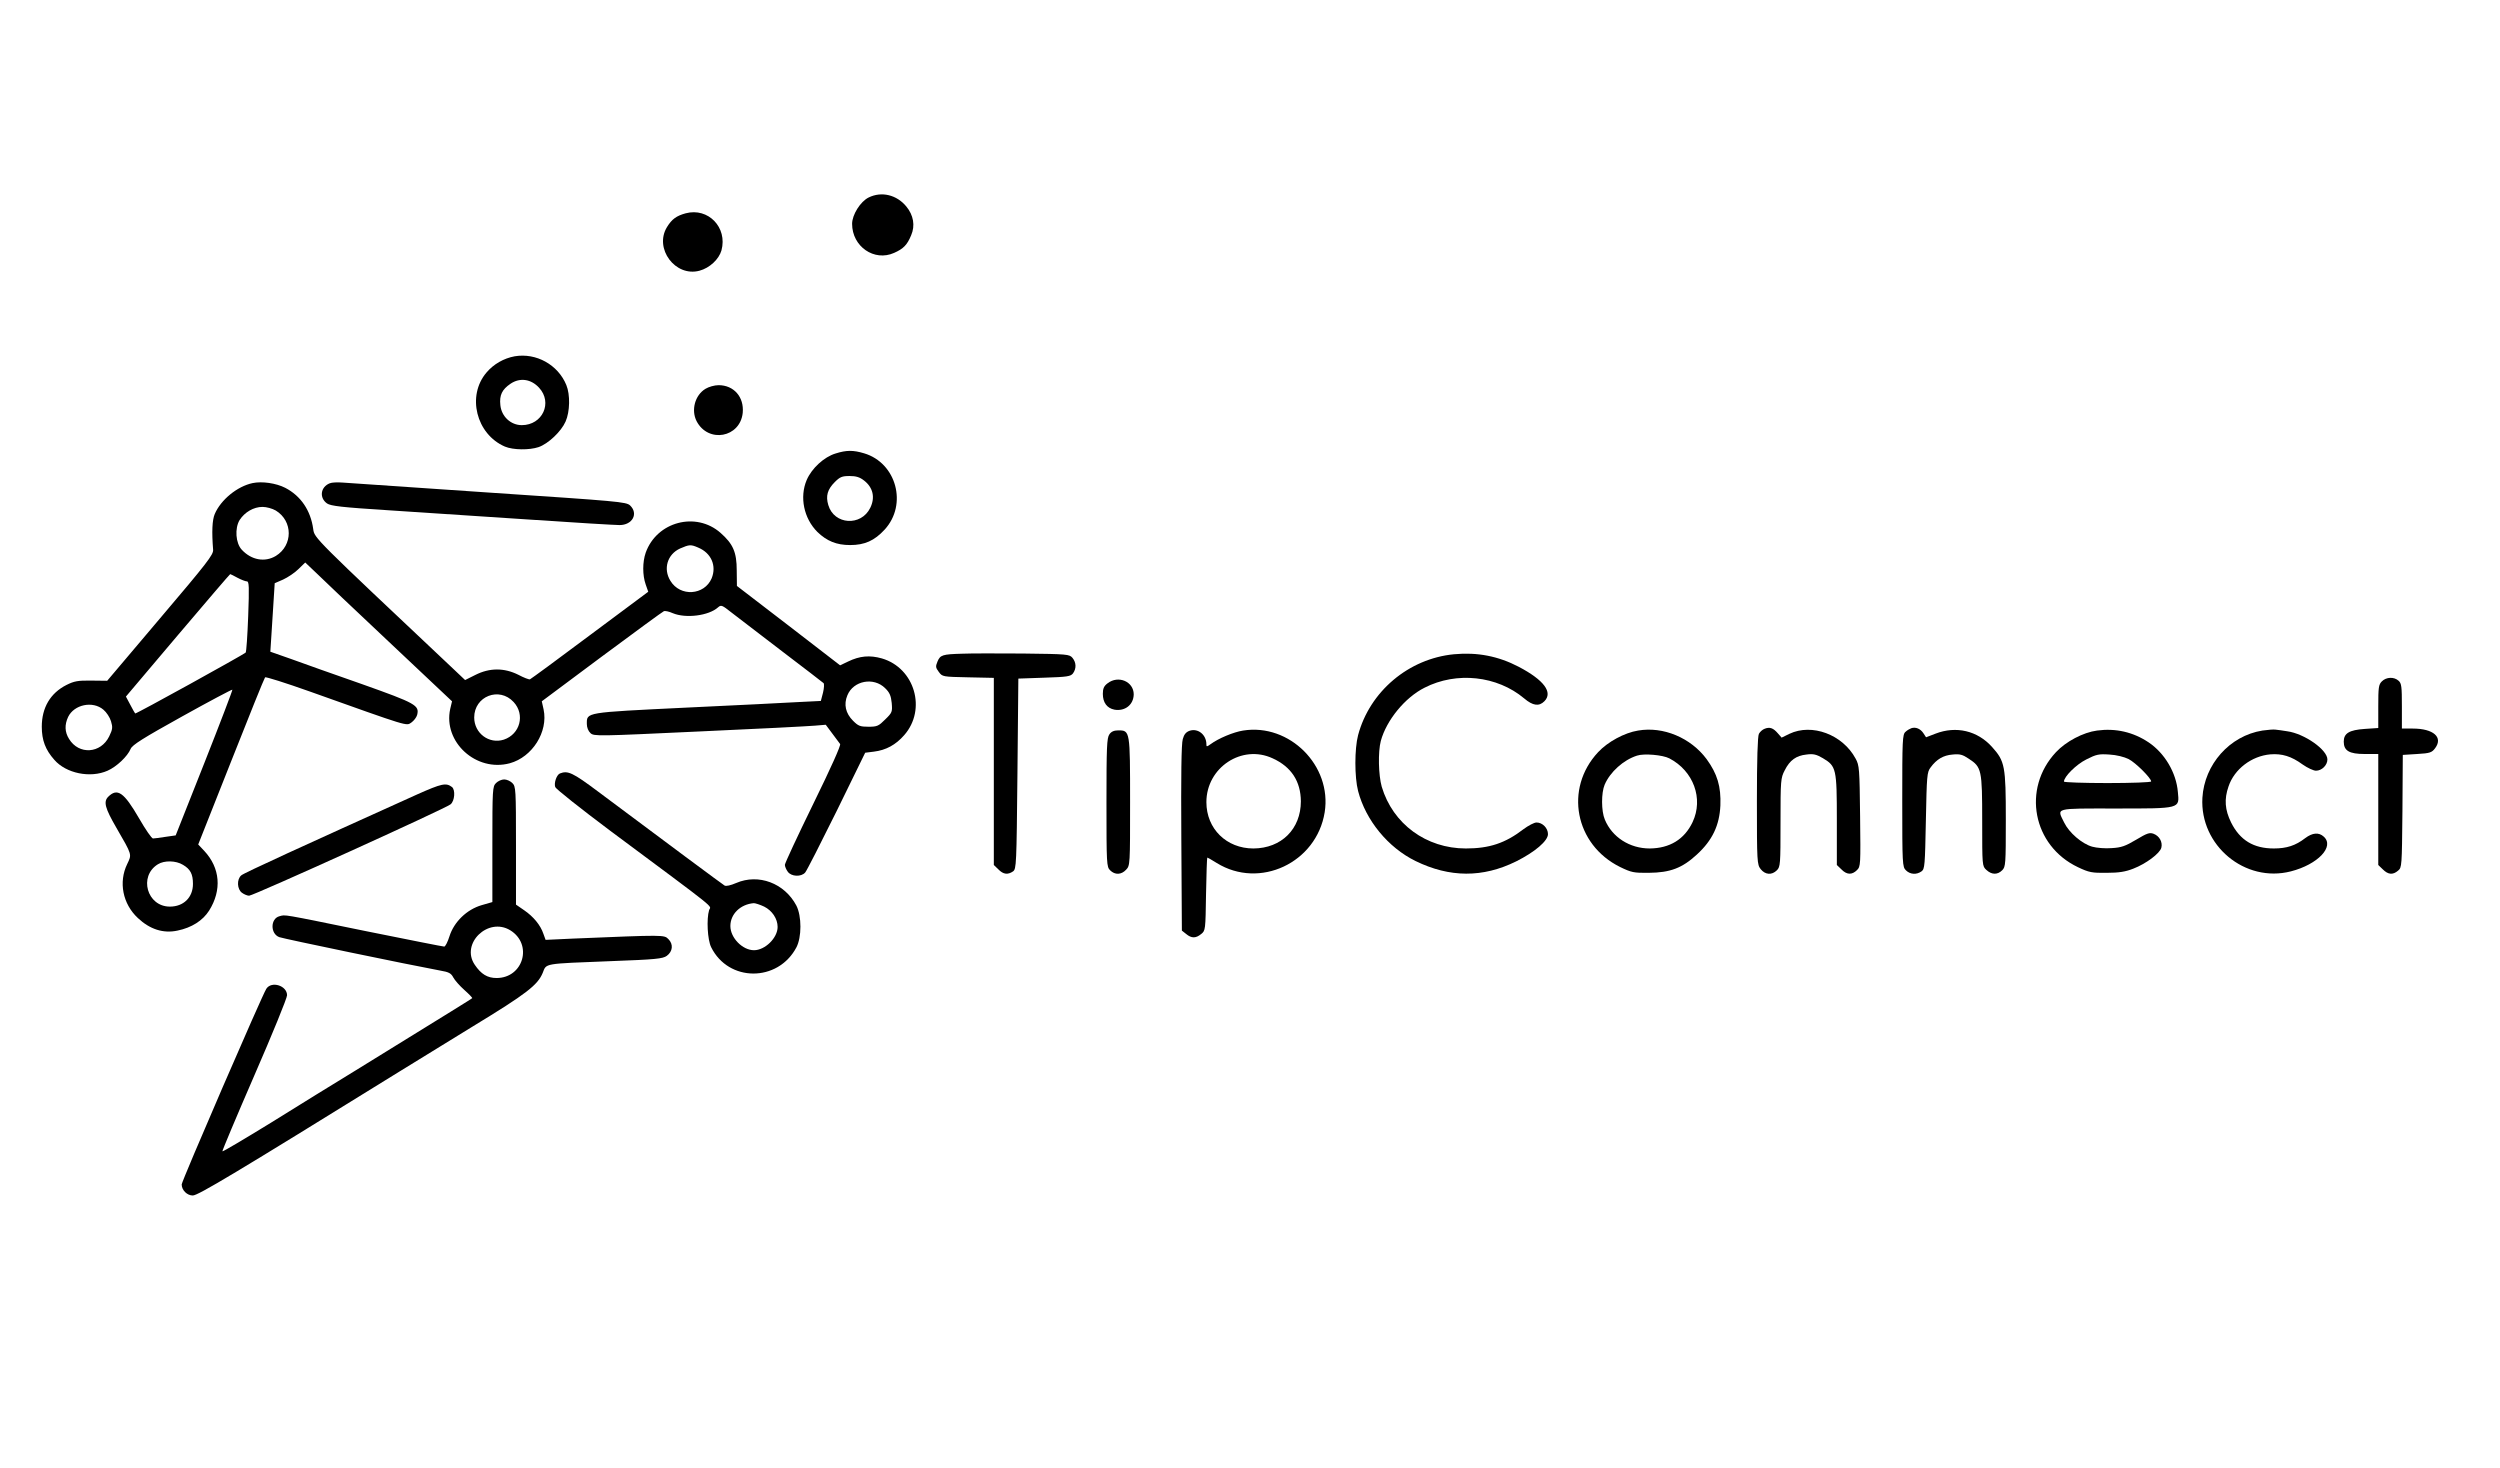 <?xml version="1.0" standalone="no"?>
<!DOCTYPE svg PUBLIC "-//W3C//DTD SVG 20010904//EN"
 "http://www.w3.org/TR/2001/REC-SVG-20010904/DTD/svg10.dtd">
<svg version="1.0" xmlns="http://www.w3.org/2000/svg"
 width="1376pt" height="808pt" viewBox="0 0 1376 808"
 preserveAspectRatio="xMidYMid meet">

<g transform="translate(0,808) scale(0.1,-0.1)"
fill="#000000" stroke="none">
<path d="M4781 6993 c-45 -22 -91 -95 -91 -145 0 -125 122 -209 231 -160 52
23 72 44 94 97 23 53 13 111 -27 159 -53 64 -136 84 -207 49z"/>
<path d="M3774 6906 c-51 -14 -76 -32 -103 -76 -72 -118 46 -276 179 -240 56
15 107 63 121 112 34 126 -73 237 -197 204z"/>
<path d="M2833 6119 c-60 -11 -116 -43 -155 -89 -110 -128 -57 -340 101 -408
45 -19 134 -20 185 -3 53 18 125 86 149 141 24 54 26 148 4 201 -46 112 -166
178 -284 158z m134 -173 c76 -82 19 -206 -95 -206 -61 0 -112 48 -118 110 -6
55 9 86 56 118 52 35 113 26 157 -22z"/>
<path d="M3883 5940 c-58 -35 -80 -117 -49 -178 64 -123 240 -91 254 46 8 87
-49 152 -133 152 -22 0 -54 -9 -72 -20z"/>
<path d="M4599 5584 c-63 -19 -131 -81 -159 -146 -40 -94 -16 -211 59 -286 52
-50 105 -72 180 -72 80 0 134 24 190 85 127 138 65 367 -113 420 -60 18 -97
18 -157 -1z m157 -149 c49 -38 62 -93 34 -150 -50 -103 -199 -94 -231 15 -15
50 -5 86 36 127 28 28 40 33 81 33 35 0 56 -6 80 -25z"/>
<path d="M1390 5421 c-84 -18 -174 -91 -208 -170 -14 -33 -17 -97 -9 -197 2
-27 -32 -71 -291 -376 l-292 -345 -88 1 c-74 1 -94 -3 -136 -24 -89 -45 -136
-125 -136 -230 0 -74 20 -127 69 -182 65 -75 198 -102 293 -60 50 22 110 79
127 120 9 22 68 59 284 179 149 83 274 149 276 147 2 -2 -67 -183 -154 -403
l-158 -399 -56 -8 c-31 -5 -62 -9 -69 -9 -7 0 -41 49 -76 110 -84 145 -120
170 -171 119 -26 -27 -17 -62 45 -169 89 -154 86 -146 60 -201 -48 -99 -25
-219 59 -297 66 -62 140 -86 218 -69 78 16 139 55 174 110 71 113 61 235 -27
329 l-33 35 181 457 c99 251 183 459 187 463 3 4 114 -31 246 -78 555 -198
530 -190 559 -171 14 10 28 28 32 42 13 53 -7 64 -302 169 -154 54 -330 116
-392 139 l-114 40 6 93 c3 52 9 137 12 189 l6 95 46 20 c26 12 64 37 85 58
l37 36 58 -55 c31 -31 213 -203 403 -382 l347 -327 -10 -42 c-40 -182 143
-349 328 -299 124 34 212 173 186 296 l-10 45 330 246 c182 135 336 248 342
250 7 3 29 -2 49 -11 72 -30 198 -14 249 32 17 15 22 13 75 -29 32 -24 157
-120 278 -213 121 -92 224 -171 228 -175 4 -4 3 -27 -3 -52 l-12 -46 -121 -6
c-67 -4 -349 -18 -626 -31 -555 -27 -541 -25 -541 -90 0 -19 8 -39 20 -50 19
-18 40 -17 598 9 317 14 604 29 637 32 l60 5 35 -47 c19 -26 39 -53 44 -59 5
-7 -49 -128 -148 -330 -86 -176 -156 -326 -156 -335 0 -9 7 -26 16 -38 19 -27
74 -30 96 -4 8 9 86 162 173 338 l157 321 48 6 c66 8 120 37 167 91 124 141
58 369 -123 422 -67 19 -122 14 -186 -17 l-44 -21 -284 219 -284 218 -1 85 c0
101 -20 146 -89 207 -135 119 -351 62 -412 -109 -18 -52 -18 -124 0 -175 l14
-40 -321 -239 c-176 -132 -325 -241 -330 -243 -5 -2 -34 9 -64 25 -78 39 -158
39 -237 -1 l-56 -28 -57 54 c-780 735 -772 727 -779 777 -14 103 -69 183 -154
227 -51 26 -128 37 -180 26z m128 -151 c95 -58 95 -192 0 -250 -60 -36 -134
-23 -187 34 -34 36 -40 118 -12 164 28 43 77 72 126 72 22 0 54 -9 73 -20z
m2325 -204 c72 -30 102 -100 74 -169 -40 -94 -173 -103 -227 -14 -41 66 -17
146 53 178 51 22 59 23 100 5z m-2536 -166 c21 -11 44 -20 52 -20 12 0 13 -30
7 -192 -4 -106 -10 -196 -14 -200 -13 -12 -604 -339 -608 -335 -2 2 -14 23
-27 48 l-24 45 285 337 c157 185 287 337 289 337 2 0 20 -9 40 -20z m3565
-608 c24 -23 32 -41 36 -81 4 -49 3 -53 -36 -91 -36 -36 -44 -40 -92 -40 -46
0 -56 4 -85 33 -41 41 -52 90 -31 140 33 81 145 102 208 39z m-2045 -76 c64
-69 36 -177 -54 -207 -81 -26 -163 35 -163 122 0 117 138 171 217 85z m-2258
-42 c17 -14 36 -43 42 -64 10 -33 9 -44 -10 -83 -46 -95 -167 -103 -221 -14
-24 38 -25 78 -5 121 33 68 135 90 194 40z m438 -854 c41 -24 55 -51 55 -105
0 -75 -52 -125 -127 -125 -126 0 -173 167 -66 233 35 22 99 21 138 -3z"/>
<path d="M1815 5420 c-51 -20 -59 -80 -15 -111 21 -14 78 -21 345 -38 176 -12
524 -35 773 -51 248 -17 470 -30 492 -30 71 0 105 63 58 108 -22 20 -61 23
-778 71 -415 28 -777 53 -805 55 -27 2 -59 1 -70 -4z"/>
<path d="M5295 4482 c-108 -3 -120 -7 -135 -43 -11 -27 -11 -33 7 -57 20 -27
21 -27 162 -30 l141 -3 0 -515 0 -515 25 -24 c27 -28 52 -31 81 -11 18 14 19
34 24 538 l5 523 143 5 c127 4 145 7 158 24 19 27 18 59 -3 85 -17 20 -27 21
-273 24 -140 1 -291 1 -335 -1z"/>
<path d="M8003 4479 c-250 -24 -464 -205 -528 -445 -20 -76 -20 -231 0 -308
42 -161 165 -311 316 -385 188 -92 370 -93 554 -2 104 52 175 113 175 150 0
33 -30 64 -63 64 -13 0 -45 -17 -72 -37 -100 -77 -188 -106 -317 -106 -218 0
-402 135 -463 340 -18 64 -21 191 -5 252 31 114 133 239 241 293 176 90 399
66 548 -59 48 -41 82 -45 111 -16 49 49 -2 117 -141 190 -113 59 -228 81 -356
69z"/>
<path d="M13110 4330 c-18 -18 -20 -33 -20 -139 l0 -118 -75 -5 c-85 -6 -115
-24 -115 -70 0 -50 30 -68 115 -68 l75 0 0 -305 0 -306 25 -24 c29 -29 55 -32
84 -7 21 17 21 25 24 327 l2 310 79 5 c71 4 81 8 99 32 45 60 -9 108 -123 108
l-60 0 0 123 c0 107 -2 126 -18 140 -25 23 -68 21 -92 -3z"/>
<path d="M6096 4319 c-20 -15 -26 -29 -26 -58 0 -48 23 -79 64 -87 58 -10 105
27 106 84 0 71 -85 107 -144 61z"/>
<path d="M9713 4069 c-12 -4 -26 -17 -32 -28 -7 -13 -11 -141 -11 -369 0 -338
1 -350 21 -376 25 -31 61 -34 89 -6 19 19 20 33 20 263 0 232 1 245 23 287 28
56 63 81 120 87 37 5 54 1 90 -20 74 -44 77 -58 77 -341 l0 -247 25 -24 c29
-30 58 -32 86 -4 20 20 20 29 17 297 -3 262 -4 279 -25 317 -71 132 -240 195
-364 136 l-43 -21 -21 24 c-25 29 -44 36 -72 25z"/>
<path d="M10520 4072 c-8 -3 -23 -11 -32 -20 -17 -14 -18 -45 -18 -379 0 -350
1 -364 20 -383 23 -23 58 -26 86 -6 18 13 19 32 24 279 5 248 6 267 26 293 33
45 70 67 121 71 40 4 55 0 89 -23 71 -46 74 -61 74 -343 0 -246 0 -248 23
-269 29 -27 61 -28 87 -2 19 19 20 33 20 278 0 297 -5 322 -76 401 -80 89
-197 117 -311 73 l-52 -20 -15 23 c-16 24 -42 35 -66 27z"/>
<path d="M6548 4058 c-20 -7 -31 -20 -38 -46 -8 -25 -10 -205 -8 -545 l3 -509
24 -19 c29 -24 53 -24 82 0 24 19 24 23 27 220 2 111 5 201 7 201 2 0 25 -13
52 -30 236 -146 549 1 594 279 41 256 -193 491 -449 450 -52 -8 -136 -43 -179
-75 -21 -15 -23 -15 -23 -1 0 53 -46 90 -92 75z m457 -152 c103 -47 154 -127
155 -236 0 -153 -107 -259 -261 -260 -148 0 -259 108 -259 255 0 191 196 320
365 241z"/>
<path d="M9016 4059 c-75 -12 -167 -62 -220 -119 -187 -200 -128 -509 121
-632 62 -30 75 -33 158 -32 118 1 184 26 265 101 85 78 124 160 129 270 4 104
-17 174 -76 255 -87 117 -238 181 -377 157z m172 -153 c133 -69 189 -222 128
-351 -45 -95 -126 -144 -236 -145 -110 0 -207 62 -247 159 -20 47 -20 147 -1
192 30 70 103 136 178 160 38 13 142 4 178 -15z"/>
<path d="M11542 4059 c-76 -10 -171 -60 -226 -119 -188 -201 -128 -515 121
-633 61 -29 77 -32 158 -31 68 0 104 6 147 23 70 27 146 84 154 115 8 32 -11
65 -43 77 -22 8 -36 3 -96 -33 -59 -35 -81 -43 -134 -46 -35 -3 -84 1 -108 8
-56 16 -127 77 -154 133 -40 82 -59 77 282 77 361 0 353 -2 344 91 -9 107 -73
214 -161 273 -85 57 -182 79 -284 65z m174 -157 c39 -20 124 -105 124 -123 0
-5 -108 -9 -240 -9 -132 0 -240 4 -240 8 0 27 67 94 123 122 55 28 69 31 127
27 39 -2 82 -13 106 -25z"/>
<path d="M12452 4059 c-180 -29 -319 -186 -330 -370 -15 -262 234 -470 487
-405 148 38 242 136 181 191 -27 25 -62 22 -102 -8 -53 -41 -102 -57 -173 -57
-111 0 -186 45 -235 143 -34 69 -39 128 -14 199 32 95 127 167 230 176 64 5
115 -10 178 -56 27 -19 60 -34 73 -34 32 0 63 30 63 62 0 53 -126 142 -221
155 -24 4 -53 8 -64 9 -11 2 -44 -1 -73 -5z"/>
<path d="M6106 4038 c-14 -19 -16 -72 -16 -375 0 -340 1 -354 20 -373 27 -27
62 -25 88 3 22 23 22 28 22 373 0 392 0 394 -65 394 -24 0 -39 -7 -49 -22z"/>
<path d="M3082 3823 c-18 -7 -34 -52 -26 -75 3 -10 139 -118 302 -240 613
-456 554 -409 545 -437 -15 -49 -9 -163 11 -204 95 -193 367 -194 469 -2 30
56 30 173 0 231 -65 123 -208 177 -331 124 -30 -13 -56 -19 -64 -14 -12 7
-327 241 -696 517 -140 105 -167 117 -210 100z m1124 -733 c44 -22 74 -67 74
-112 0 -60 -69 -128 -130 -128 -63 0 -130 68 -130 133 0 66 55 120 129 126 8
0 34 -8 57 -19z"/>
<path d="M2730 3770 c-19 -19 -20 -33 -20 -337 l0 -318 -59 -17 c-82 -24 -152
-92 -177 -171 -10 -32 -23 -57 -29 -57 -7 0 -198 38 -426 84 -479 98 -446 92
-481 83 -50 -13 -51 -96 -1 -115 24 -9 718 -153 886 -184 48 -8 60 -15 72 -38
8 -15 35 -46 61 -69 26 -23 45 -43 43 -45 -4 -4 -91 -58 -639 -396 -113 -69
-324 -199 -468 -289 -145 -89 -266 -161 -268 -158 -2 2 77 190 176 418 99 227
180 426 180 441 0 53 -85 80 -114 36 -24 -37 -466 -1059 -466 -1077 0 -32 30
-61 61 -61 29 0 231 121 1134 680 77 47 261 160 408 251 296 180 356 227 384
294 22 54 -3 50 378 65 243 9 283 13 305 29 33 24 37 64 9 92 -24 24 -18 24
-525 3 l-151 -7 -12 33 c-16 48 -55 95 -106 130 l-45 31 0 324 c0 312 -1 326
-20 345 -11 11 -31 20 -45 20 -14 0 -34 -9 -45 -20z m78 -810 c126 -77 73
-263 -75 -263 -50 0 -85 21 -120 73 -79 116 73 264 195 190z"/>
<path d="M2295 3707 c-627 -283 -953 -432 -967 -445 -26 -22 -23 -77 4 -96 12
-9 30 -16 39 -16 23 0 1084 481 1109 503 23 19 27 79 8 95 -33 25 -56 20 -193
-41z"/>
</g>
</svg>
